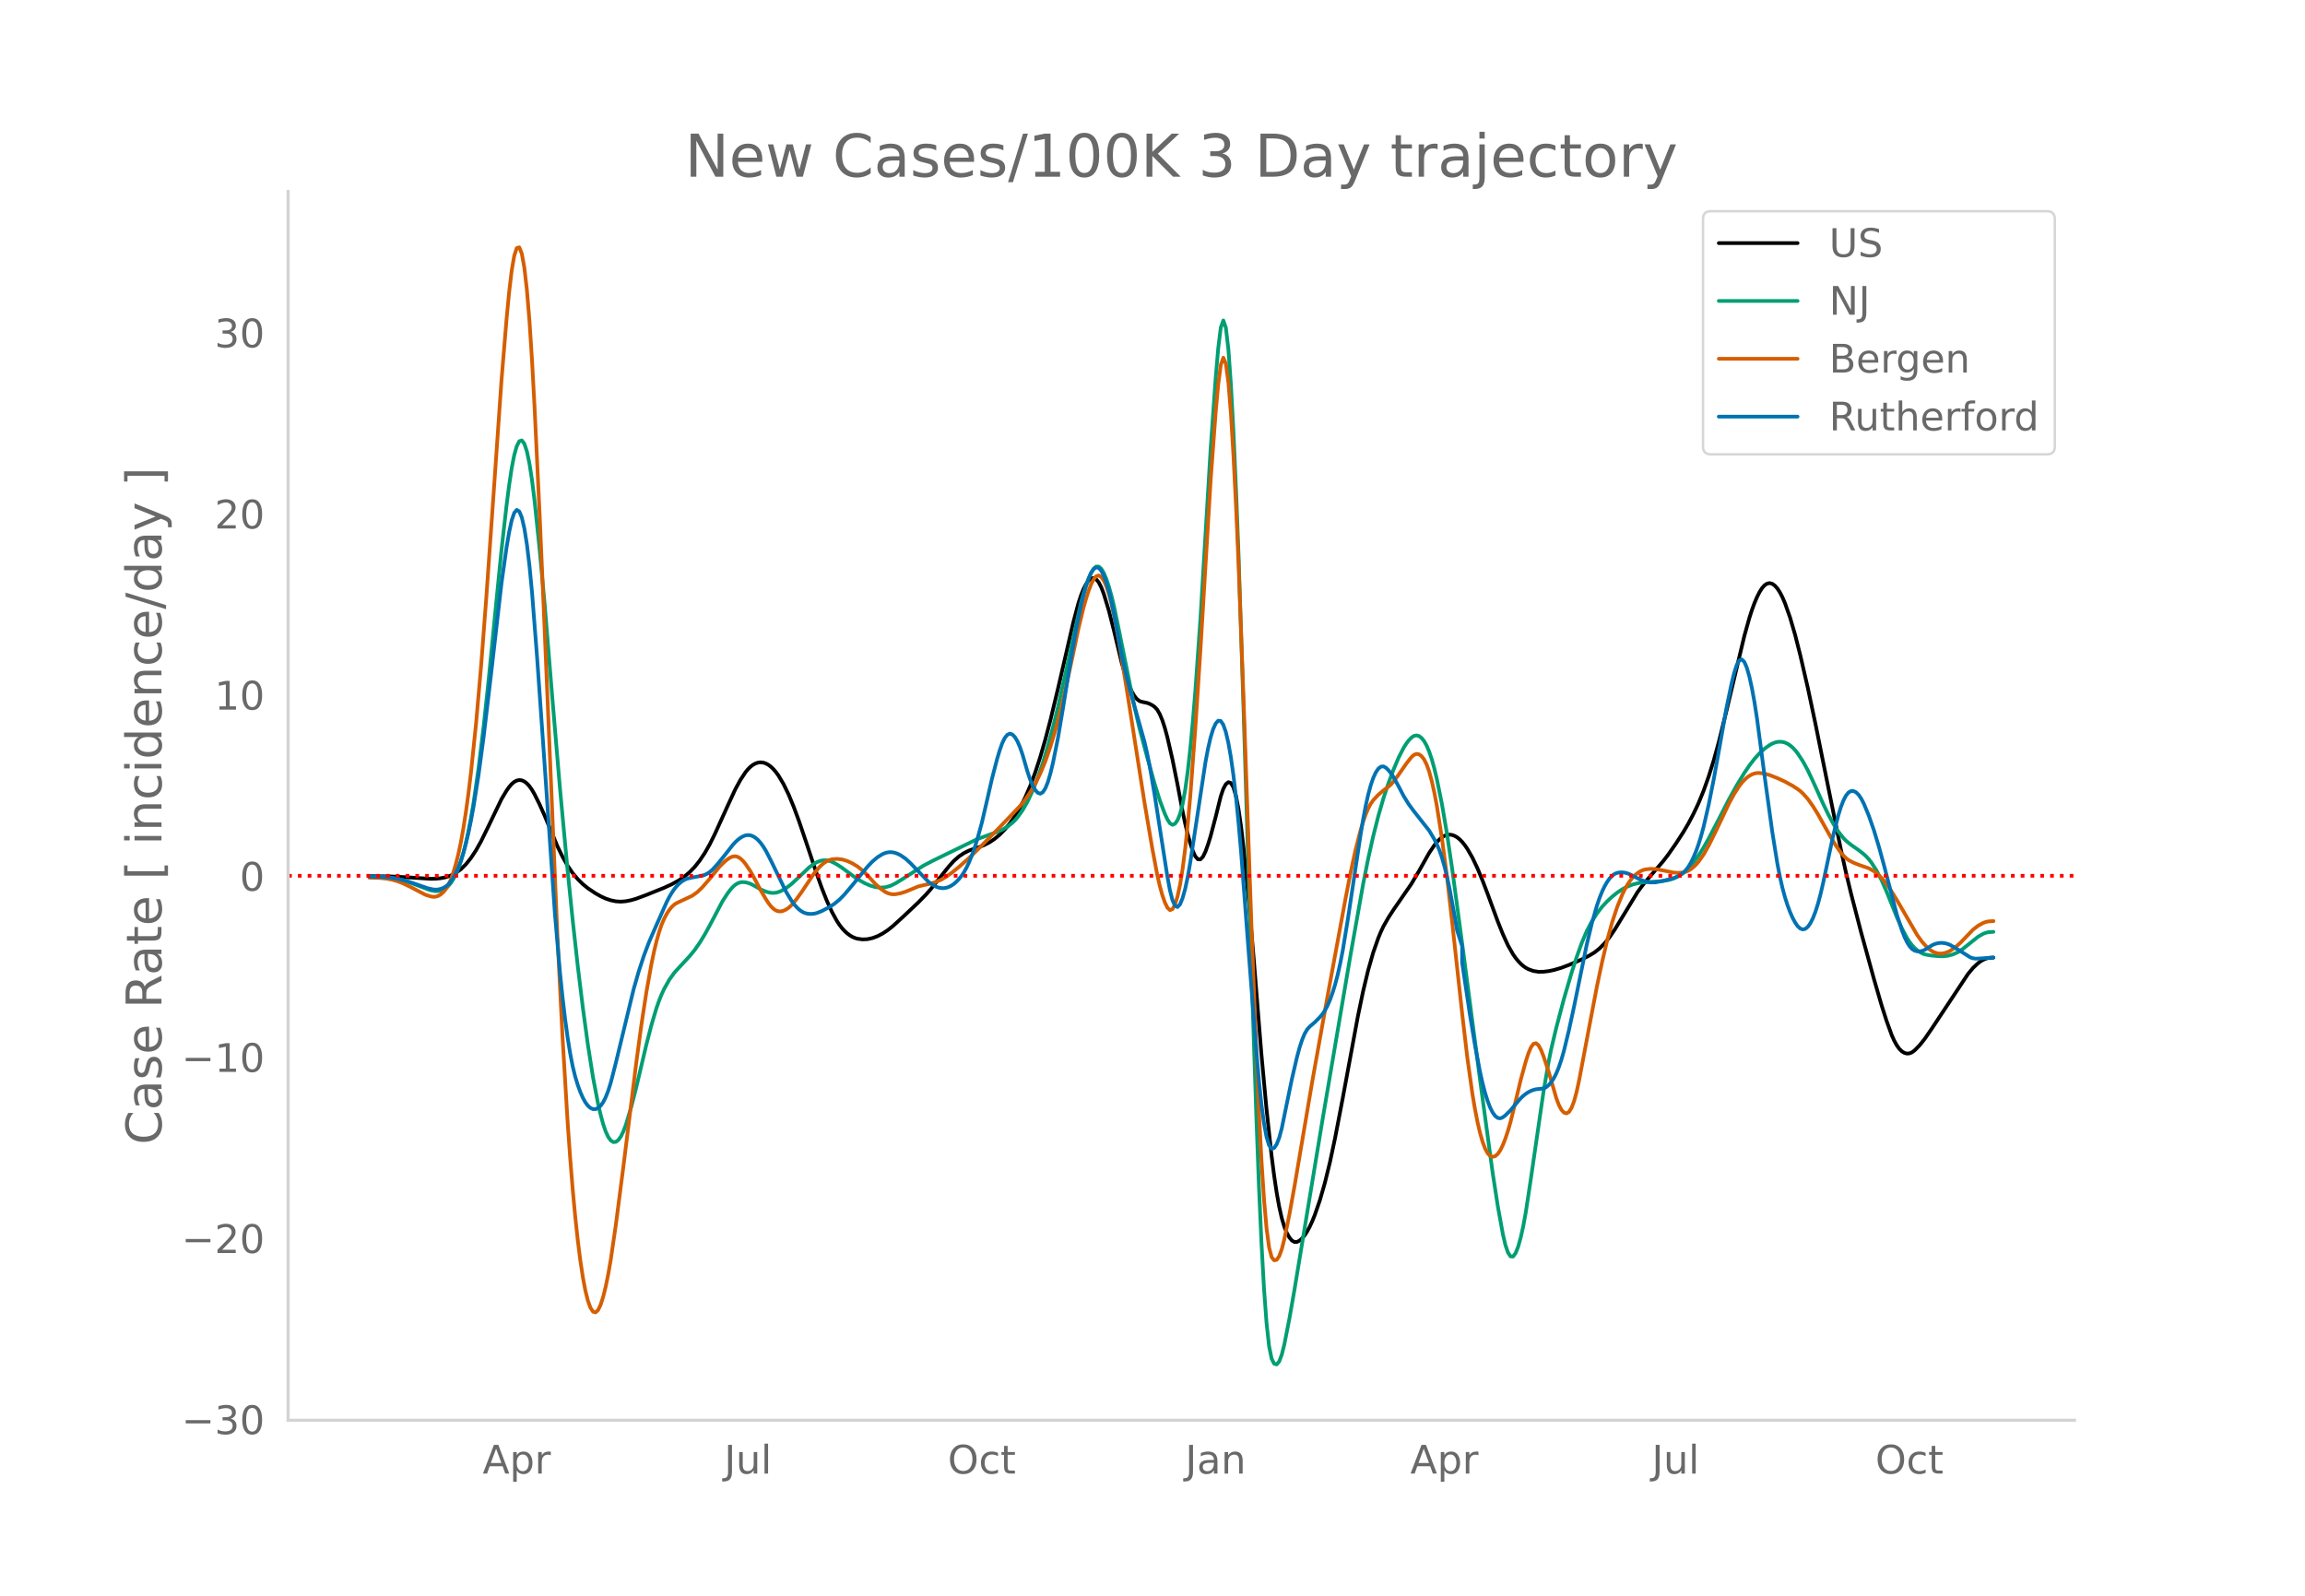 <svg height="864" viewBox="0 0 936 648" width="1248" xmlns="http://www.w3.org/2000/svg" xmlns:xlink="http://www.w3.org/1999/xlink"><defs><style>*{stroke-linecap:butt;stroke-linejoin:round}</style></defs><g id="figure_1"><path d="M0 648h936V0H0z" style="fill:#fff" id="patch_1"/><g id="axes_1"><path d="M117 576.72h725.4V77.76H117z" style="fill:none" id="patch_2"/><path clip-path="url(#p00f3bcc4b1)" d="m149.973 355.77 8.256.099 6.192.312 10.32.67 2.064-.022 2.064-.197 2.064-.397 2.064-.69 2.064-1.07 2.064-1.484 2.064-2.018 2.064-2.58 2.064-3.138 2.064-3.69 3.096-6.322 5.16-10.734 2.064-3.457 1.032-1.457 1.032-1.204 1.032-.882 1.032-.548 1.032-.213 1.032.122 1.032.458 1.032.794 1.032 1.132 1.032 1.468 1.032 1.786 2.064 4.148 2.064 4.611 5.16 12.342 2.065 4.235 2.064 3.659 2.064 3.028 2.064 2.44 2.064 2.038 2.064 1.685 3.096 2.07 2.064 1.166 2.064.952 2.064.696 2.064.429 2.064.129 2.064-.177 2.064-.418 2.064-.594 4.128-1.532 7.224-2.914 3.096-1.42 3.096-1.703 2.064-1.439 2.064-1.739 2.064-2.125 2.064-2.598 2.064-3.087 2.064-3.624 2.064-4.164 5.16-11.363 3.096-6.698 2.064-3.792 2.064-3.138 1.032-1.25 1.032-1.017 1.032-.787 1.032-.556 1.032-.33 1.032-.107 1.032.112 1.032.334 1.032.553 1.032.772 1.032.989 1.032 1.205 1.032 1.42 2.064 3.471 2.064 4.244 2.064 4.992 2.064 5.57 3.096 9.11 4.129 12.361 2.064 5.811 2.064 5.213 2.064 4.53 2.064 3.758 1.032 1.557 1.032 1.34 1.032 1.13 1.032.943 1.032.783 1.032.626 1.032.47 1.032.318 2.064.29 2.064-.09 2.064-.452 2.064-.772 2.064-1.08 2.064-1.368 2.064-1.634 4.128-3.762 6.192-5.84 3.096-3.156 2.064-2.343 3.096-3.91 4.128-5.184 2.064-2.28 2.064-1.814 2.064-1.367 2.064-1.031 2.064-.733 2.064-.672 2.064-.847 2.064-1.059 2.064-1.376 2.064-1.721 2.064-2.091 2.064-2.486 2.064-2.91 2.064-3.448 2.064-4.02 2.064-4.714 2.064-5.535 2.064-6.347 2.064-7.113 2.064-7.862 3.097-12.87 6.192-26.797 2.064-7.75 1.032-3.167 1.032-2.596 1.032-2.025 1.032-1.456 1.032-.871 1.032-.215 1.032.513 1.032 1.256 1.032 1.999 1.032 2.705 2.064 6.81 2.064 8.091 3.096 12.875 1.032 3.605 1.032 3.18 1.032 2.75 1.032 2.287 1.032 1.794 1.032 1.295 1.032.796 1.032.35 2.064.42 1.032.388 1.032.525 1.032.707 1.032 1.12 1.032 1.767 1.032 2.457 1.032 3.149 1.032 3.809 2.064 8.965 2.064 10.248 2.064 10.906 1.032 4.883 1.032 4.307 1.032 3.73 1.032 3.107 1.032 2.257 1.032 1.182 1.032.06 1.032-1.06 1.032-2.121 1.032-2.877 1.032-3.325 2.064-7.815 2.064-8.375 1.032-3.032 1.032-1.932 1.032-.83 1.032.328 1.032 1.775 1.032 3.511 1.032 5.306 1.032 7.098 1.032 8.807 2.064 21.002 2.064 24.108 3.096 38.43 2.064 22.257 2.064 18.98 1.032 8.078 1.032 6.937 1.032 5.767 1.032 4.597 1.032 3.47 1.032 2.564 1.032 1.877 1.032 1.234 1.032.592 1.032-.025 1.032-.52 1.032-.888 1.032-1.234 1.033-1.578 1.032-1.919 1.032-2.24 1.032-2.54 2.064-5.975 2.064-7.178 2.064-8.443 2.064-9.709 3.096-16.135 6.192-33.448 2.064-9.892 2.064-8.61 2.064-7.209 2.064-5.9 1.032-2.494 1.032-2.191 2.064-3.627 2.064-3.179 7.224-10.455 3.096-5.222 4.128-7.353 2.064-3.048 1.032-1.304 1.032-1.108 1.032-.87 1.032-.62 1.032-.37 1.032-.123 1.032.125 1.032.363 1.032.595 1.032.823 1.032 1.052 1.032 1.28 1.032 1.49 2.064 3.575 2.064 4.352 2.064 4.963 2.064 5.41 4.128 11.225 2.064 5.152 2.064 4.525 2.064 3.63 1.032 1.477 1.032 1.276 1.032 1.092 1.032.914 1.032.735 1.032.564 2.064.741 2.064.335 2.064-.028 2.064-.246 2.065-.424 3.096-.908 3.096-1.168 5.16-2.23 3.096-1.576 2.064-1.238 2.064-1.625 2.064-2.07 2.064-2.541 2.064-3.04 9.288-15.251 2.064-2.808 3.096-3.675 5.16-5.973 2.064-2.682 3.096-4.429 3.096-4.78 2.064-3.506 2.064-3.914 2.064-4.38 2.064-5.053 2.064-5.782 2.064-6.594 2.064-7.49 3.096-12.594 7.224-30.27 2.064-7.396 1.032-3.203 1.032-2.822 1.032-2.441 1.032-2.053 1.032-1.624 1.032-1.153 1.032-.674 1.032-.196 1.032.278 1.032.728 1.032 1.152 1.032 1.573 1.032 1.992 1.032 2.403 2.064 5.837 2.064 7.048 2.064 8.143 3.097 13.412 3.096 14.595 5.16 25.556 5.16 25.406 2.064 9.352 2.064 8.584 4.128 15.89 5.16 18.755 3.096 10.663 2.064 6.451 2.064 5.693 1.032 2.299 1.032 1.87 1.032 1.44 1.032 1.02 1.032.628 1.032.272 1.032-.08 1.032-.43 1.032-.761 2.064-2.116 2.064-2.58 3.096-4.505 14.448-21.812 2.064-2.489 2.064-1.944 1.032-.757 1.032-.603 1.032-.447 1.032-.29 2.064-.162h0" style="fill:none;stroke:#000;stroke-linecap:round;stroke-width:1.5" id="line2d_1"/><path clip-path="url(#p00f3bcc4b1)" d="m149.973 355.953 5.16.113 3.096.277 3.096.526 3.096.817 3.096 1.088 7.224 2.71 2.064.388 1.032-.022 1.032-.197 1.032-.37 1.032-.563 1.032-.842 1.032-1.21 1.032-1.596 1.032-1.982 1.032-2.388 1.032-2.894 1.032-3.5 1.032-4.125 1.032-4.75 1.032-5.385 1.032-6.056 2.064-14.244 2.064-17.08 2.064-19.216 3.096-31.429 2.064-20.693 2.064-18.198 1.032-8.048 1.032-6.898 1.032-5.326 1.032-3.669 1.032-2.013 1.032-.347 1.032 1.369 1.032 3.133 1.032 4.908 1.032 6.682 1.032 8.362 2.064 19.859 2.064 22.484 3.096 37.803 3.096 36.648 3.097 33.273 2.064 20.235 2.064 18.641 2.064 16.929 2.064 15.174 2.064 13.118 2.064 10.761 1.032 4.475 1.032 3.783 1.032 3.01 1.032 2.217 1.032 1.426 1.032.645 1.032-.09 1.032-.777 1.032-1.456 1.032-2.133 1.032-2.779 2.064-6.847 2.064-8.039 4.128-17.488 2.064-7.958 2.064-6.929 1.032-2.93 1.032-2.569 1.032-2.22 2.064-3.679 2.064-2.89 2.064-2.254 4.128-4.44 2.064-2.518 2.064-2.963 2.064-3.394 2.064-3.743 5.16-9.79 2.064-3.167 1.032-1.372 1.032-1.168 1.032-.905 1.032-.63 1.032-.356 1.032-.094 1.032.105 1.032.241 1.032.365 2.064 1.083 2.064 1.174 2.064.878 1.032.315 1.032.198 1.032.048 1.032-.109 1.032-.266 1.032-.417 2.064-1.183 2.064-1.56 3.096-2.861 4.128-3.944 2.065-1.526 1.032-.57 1.032-.44 1.032-.29 1.032-.122 1.032.048 1.032.219 1.032.38 2.064 1.079 2.064 1.36 5.16 3.813 2.064 1.339 2.064 1.133 2.064.905 2.064.608 2.064.24 2.064-.142 2.064-.568 2.064-.997 3.096-1.913 8.256-5.296 4.128-2.15 17.544-8.545 4.128-1.523 4.128-1.469 2.064-.873 2.064-1.217 2.064-1.627 1.032-1.005 1.032-1.175 2.064-2.877 2.064-3.602 2.064-4.405 2.064-5.23 2.064-6.045 2.064-6.852 2.064-7.645 2.065-8.387 3.096-13.852 6.192-28.274 1.032-3.763 1.032-3.296 1.032-2.828 1.032-2.327 1.032-1.661 1.032-.833 1.032.03 1.032.891 1.032 1.732 1.032 2.463 1.032 3.087 1.032 3.687 1.032 4.288 2.064 9.983 6.192 30.65 2.064 8.795 3.096 11.64 3.096 11.034 2.064 6.63 2.064 5.503 1.032 2.258 1.032 1.593 1.032.613 1.032-.43 1.032-1.474 1.032-2.578 1.032-3.989 1.032-5.707 1.032-7.487 1.032-9.266 1.032-11.01 1.032-12.573 2.064-29.265 2.064-34.43 2.064-34.33 2.064-28.966 1.032-12.015 1.032-8.388 1.032-2.905 1.032 2.95 1.032 8.806 1.032 14.479 1.032 19.239 1.032 23.087 1.032 26.753 2.064 64.101 3.096 102.104 2.064 62.222 1.032 27.507 1.032 23.2 1.032 18.61 1.032 14.02 1.032 9.428 1.032 5.094 1.032 2.043 1.032.279 1.032-1.23 1.032-2.739 1.032-4.146 2.064-10.493 2.064-11.778 11.353-68.813 11.352-66.788 5.16-29.028 2.064-10.384 2.064-9.213 2.064-8.133 2.064-7.144 2.064-6.214 2.064-5.512 2.064-4.857 2.064-4.01 1.032-1.615 1.032-1.352 1.032-1.072 1.032-.692 1.032-.217 1.032.277 1.032.772 1.032 1.277 1.032 1.835 1.032 2.446 1.032 3.067 1.032 3.688 1.032 4.298 2.064 10.183 2.064 12.107 2.064 13.987 4.128 30.817 7.224 55.073 5.16 38.015 2.064 13.37 2.064 11.364 1.032 4.419 1.032 3.023 1.032 1.543 1.032.063 1.032-1.376 1.032-2.615 1.032-3.651 1.032-4.649 1.032-5.645 2.064-13.627 5.16-35.543 2.064-12.008 1.032-5.097 2.065-8.704 3.096-11.68 3.096-10.57 2.064-6.377 2.064-5.764 2.064-4.876 2.064-3.926 2.064-3.196 2.064-2.687 2.064-2.227 2.064-1.92 2.064-1.651 2.064-1.372 2.064-1.082 2.064-.792 2.064-.543 2.064-.335 4.128-.276 4.128-.296 2.064-.365 2.064-.584 2.064-.963 2.064-1.385 2.064-1.851 2.064-2.366 2.064-2.86 2.064-3.271 2.064-3.656 4.128-7.92 4.128-8.024 3.096-5.592 3.096-5.065 2.064-3.037 2.064-2.672 2.064-2.284 2.064-1.879 2.064-1.458 1.032-.565 1.032-.425 1.032-.258 1.032-.085 1.032.09 1.032.264 1.032.458 1.032.668 1.032.88 1.032 1.092 1.032 1.3 2.065 3.134 2.064 3.77 2.064 4.387 4.128 9.147 2.064 4.303 2.064 3.802 2.064 3.227 2.064 2.618 1.032 1.067 2.064 1.665 3.096 2.164 2.064 1.623 1.032.95 1.032 1.128 1.032 1.32 2.064 3.214 2.064 3.965 2.064 4.702 4.128 10.268 2.064 4.592 2.064 3.898 1.032 1.59 1.032 1.348 1.032 1.112 1.032.906 1.032.734 1.032.566 1.032.398 2.064.396 3.096.305 2.064.071 2.064-.204 2.064-.523 2.064-.913 2.064-1.374 6.192-4.947 2.064-1.18 1.032-.389 1.032-.254 2.064-.144h0" style="fill:none;stroke:#009e73;stroke-linecap:round;stroke-width:1.5" id="line2d_2"/><path clip-path="url(#p00f3bcc4b1)" d="m149.973 356.384 4.128.108 3.096.324 2.064.414 2.064.584 2.064.767 3.096 1.478 6.192 3.258 2.064.659 1.032.18 1.032-.013 1.032-.29 1.032-.586 1.032-.881 1.032-1.203 1.032-1.652 1.032-2.233 1.032-2.838 1.032-3.443 1.032-4.076 1.032-4.841 1.032-5.74 1.032-6.665 1.032-7.59 1.032-8.519 2.064-19.859 2.064-23.657 2.064-27.084 3.096-44.112 3.096-44.464 2.064-24.954 1.032-10.727 1.032-8.76 1.032-6.043 1.032-3.176 1.032-.31 1.032 2.6 1.032 5.733 1.032 9.083 1.032 12.48 1.032 15.876 1.032 19.067 2.064 43.597 2.064 47.529 5.16 123.674 2.065 40.925 2.064 34.396 1.032 14.594 1.032 12.851 1.032 11.141 1.032 9.591 1.032 8.2 1.032 6.84 1.032 5.483 1.032 4.132 1.032 2.826 1.032 1.564 1.032.31 1.032-.942 1.032-2.165 1.032-3.24 1.032-4.164 1.032-5.06 1.032-5.953 2.064-14.176 3.096-23.927 5.16-41.627 2.064-15.296 2.064-13.51 2.064-11.498 1.032-4.925 1.032-4.302 1.032-3.666 1.032-3.03 1.032-2.42 1.032-1.94 1.032-1.588 1.032-1.262 1.032-.937 1.032-.637 6.192-2.901 2.064-1.468 2.064-1.973 3.096-3.567 4.128-5.073 2.064-1.984 1.032-.808 1.032-.666 1.032-.425 1.032-.086 1.032.27 1.032.63 1.032.973 1.032 1.243 2.064 3.064 2.064 3.773 2.064 3.923 2.064 3.514 1.032 1.575 1.032 1.35 1.032 1.025 1.032.683 1.032.34 1.032.007 1.032-.274 1.032-.502 1.032-.72 1.032-.936 2.064-2.439 2.064-2.867 5.16-7.713 2.065-2.442 1.032-1.01 1.032-.833 1.032-.648 1.032-.465 1.032-.287 2.064-.18 2.064.233 2.064.623 2.064.945 2.064 1.253 2.064 1.613 2.064 2.029 3.096 3.397 2.064 1.888 2.064 1.459 1.032.492 1.032.315 1.032.138 1.032-.03 2.064-.377 2.064-.651 5.16-2.141 2.064-.487 3.096-.693 2.064-.663 2.064-.898 2.064-1.204 2.064-1.481 3.096-2.487 4.128-3.686 4.128-4.011 8.256-8.416 8.256-8.61 2.064-2.58 2.064-2.982 2.064-3.529 2.064-4.145 2.064-5.019 2.064-5.96 2.064-6.924 2.065-7.912 2.064-8.824 3.096-14.353 2.064-9.86 2.064-8.515 1.032-3.61 1.032-3.182 1.032-2.71 1.032-2.046 1.032-1.186 1.032-.285 1.032.615 1.032 1.503 1.032 2.339 1.032 3.118 1.032 3.888 1.032 4.657 2.064 11.236 3.096 18.867 7.224 46.11 3.096 18.247 2.064 10.966 1.032 4.52 1.032 3.74 1.032 2.96 1.032 2.122 1.032.998 1.032-.413 1.032-1.88 1.032-3.35 1.032-4.837 1.032-6.429 1.032-8.122 1.032-9.837 1.032-11.55 2.064-27.68 2.064-31.719 4.128-68.677 2.064-27.784 1.032-11.29 1.032-7.873 1.032-2.878 1.032 2.431 1.032 7.742 1.032 12.87 1.032 17.09 1.032 20.404 1.032 23.537 2.064 56.117 3.096 88.768 2.064 53.638 1.032 23.58 1.032 19.805 1.032 15.785 1.032 11.766 1.032 7.747 1.032 3.954 1.032 1.296 1.032-.228 1.032-1.525 1.032-2.821 1.032-4.037 2.064-10.08 2.064-11.422 7.225-42.637 6.192-34.545 7.224-39.212 2.064-10.625 2.064-9.455 2.064-8.075 1.032-3.437 1.032-2.945 1.032-2.441 1.032-1.936 1.032-1.464 2.064-2.188 2.064-1.75 2.064-1.538 1.032-.95 1.032-1.136 2.064-2.805 3.096-4.466 2.064-2.608 1.032-.928 1.032-.395 1.032.179 1.032.752 1.032 1.352 1.032 2.07 1.032 2.91 1.032 3.773 1.032 4.637 1.032 5.482 2.064 13.118 2.064 15.68 2.064 18.155 4.128 37.742 2.064 17.566 2.064 14.705 1.032 6.107 1.032 5.278 1.032 4.44 1.032 3.594 1.032 2.75 1.032 1.904 1.032 1.077 1.032.346 1.032-.291 1.032-.909 1.032-1.527 1.032-2.13 1.032-2.661 1.032-3.12 1.032-3.567 2.064-8.403 2.064-8.668 2.064-7.483 1.032-3.205 1.032-2.481 1.032-1.415 1.032-.279 1.032.857 1.032 1.92 1.032 2.627 2.064 6.228 3.097 10.706 1.032 2.748 1.032 1.948 1.032 1.148 1.032.326 1.032-.61 1.032-1.662 1.032-2.735 1.032-3.808 1.032-4.796 4.128-21.859 3.096-16.23 2.064-9.761 2.064-8.76 2.064-7.518 2.064-6.225 2.064-5.024 1.032-2.097 1.032-1.82 1.032-1.546 1.032-1.278 1.032-1.045 1.032-.851 1.032-.663 1.032-.475 1.032-.297 2.064-.24 2.064.084 3.096.559 4.128.847 2.064.143 2.064-.189 1.032-.274 1.032-.455 1.032-.643 1.032-.832 1.032-1.02 1.032-1.202 2.064-2.94 2.064-3.638 3.096-6.263 5.16-10.89 2.064-3.772 2.064-3.19 1.032-1.316 1.032-1.127 1.032-.939 1.032-.75 1.032-.562 1.032-.373 1.032-.185 1.032-.006 2.064.31 2.064.568 3.096 1.226 3.096 1.427 3.096 1.699 2.064 1.347 1.032.794 1.033.935 2.064 2.32 2.064 2.914 2.064 3.349 3.096 5.528 2.064 3.703 2.064 3.355 2.064 2.92 1.032 1.195 1.032.995 1.032.795 2.064 1.093 2.064.814 4.128 1.436 2.064 1.202 2.064 1.662 2.064 2.23 2.064 2.818 3.096 4.958 8.256 14.233 2.064 2.845 2.064 2.24 1.032.87 1.032.679 1.032.485 1.032.292 1.032.102 1.032-.068 1.032-.217 1.032-.362 1.032-.507 2.064-1.418 2.064-1.838 5.16-5.356 2.064-1.589 2.064-1.12 1.032-.366 1.032-.234 2.064-.123h0" style="fill:none;stroke:#d55e00;stroke-linecap:round;stroke-width:1.5" id="line2d_3"/><path clip-path="url(#p00f3bcc4b1)" d="m149.973 355.961 5.16.106 3.096.257 3.096.486 3.096.75 3.096.99 6.192 2.142 2.064.457 1.032.1 1.032-.055 1.032-.22 1.032-.383 1.032-.563 1.032-.825 1.032-1.166 1.032-1.524 1.032-1.88 1.032-2.257 1.032-2.72 1.032-3.274 1.032-3.844 1.032-4.414 1.032-4.99 1.032-5.586 2.064-13.038 2.064-15.504 3.096-26.166 4.128-36.009 2.064-14.602 1.032-6.096 1.032-4.806 1.032-3.057 1.032-1.218 1.032.622 1.032 2.483 1.032 4.45 1.032 6.52 1.032 8.614 1.032 10.707 2.064 26.521 3.096 44.06 4.128 59.898 2.064 23.898 1.033 10.005 1.032 8.776 1.032 7.611 1.032 6.46 1.032 5.306 1.032 4.21 1.032 3.389 1.032 2.843 1.032 2.353 1.032 1.863 1.032 1.376 1.032.906 1.032.452 1.032.002 1.032-.447 1.032-.912 1.032-1.446 1.032-2.05 1.032-2.671 1.032-3.29 2.064-8.06 7.224-29.911 2.064-7.17 2.064-6.304 2.064-5.47 3.096-7.122 4.128-9.274 1.032-1.998 1.032-1.749 1.032-1.498 1.032-1.254 1.032-1.032 1.032-.834 1.032-.642 1.032-.448 2.064-.453 4.128-.777 1.032-.325 1.032-.506 1.032-.703 1.032-.899 2.064-2.277 3.096-3.816 3.096-3.963 1.032-1.125 1.032-.954 1.032-.782 1.032-.604 1.032-.387 1.032-.133 1.032.13 1.032.39 1.032.654 1.032.913 1.032 1.173 1.032 1.432 1.032 1.69 2.064 4.006 6.192 12.748 2.064 3.393 1.032 1.426 1.032 1.225 1.032 1.004 1.032.778 1.032.554 1.032.336 1.032.158 1.033.02 1.032-.113 1.032-.242 2.064-.819 3.096-1.62L338.83 367l2.064-1.703 2.064-2.119 3.096-3.651 6.192-7.577 2.064-2.16 2.064-1.735 2.064-1.255 1.032-.423 1.032-.258 1.032-.09 1.032.08 1.032.244 1.032.39 1.032.52 2.064 1.412 2.064 1.902 7.224 7.483 2.064 1.463 1.032.528 1.032.374 1.032.2 1.032.021 1.032-.156 1.032-.334 1.032-.518 1.032-.705 1.032-.894 1.032-1.083 1.032-1.282 1.032-1.54 1.032-1.854 1.032-2.18 1.032-2.508 1.032-2.836 1.032-3.183 2.064-7.465 2.064-8.883 2.064-9.038 2.064-7.93 1.032-3.483 1.032-2.924 1.032-2.142 1.032-1.315 1.032-.488 1.032.324 1.032 1.06 1.032 1.718 1.032 2.362 1.032 3.007 2.064 7.104 1.032 3.046 1.032 2.428 1.032 1.811 1.032 1.163 1.032.358 1.032-.6 1.032-1.59 1.032-2.58 1.032-3.533 1.032-4.293 2.065-10.257 2.064-12.324 3.096-19.23 2.064-11.844 2.064-10.226 1.032-4.211L441 238l1.032-2.985 1.032-2.347 1.032-1.584 1.032-.695 1.032.22 1.032 1.132 1.032 2.03 1.032 2.833 1.032 3.55 1.032 4.246 1.032 4.942 3.096 16.513 2.064 9.245 2.064 7.705 5.16 18.395 1.032 4.477 1.032 5.102 2.064 12.027 5.16 33.03 1.032 5.616 1.032 4.026 1.032 2.293 1.032.56 1.032-1.12 1.032-2.538 1.032-3.689 1.032-4.789 1.032-5.888 6.192-40.83 1.032-5.503 1.032-4.478 1.032-3.385 1.032-2.29 1.032-1.169 1.032.104 1.032 1.523 1.032 2.973 1.032 4.423 1.032 5.876 1.032 7.351 1.032 8.849 1.032 10.35 1.032 11.85 3.096 40.85 3.096 39.921 1.032 11.815 1.032 9.837 1.032 7.701 1.032 5.565 1.032 3.427 1.032 1.373 1.032-.27 1.032-1.503 1.032-2.652 1.032-3.802 2.064-10.11 2.064-9.985 2.064-8.882 1.032-3.812 1.032-3.158 1.032-2.469 1.033-1.78 1.032-1.155 2.064-1.754 2.064-2.081 1.032-1.219 1.032-1.5 1.032-1.932 1.032-2.397 1.032-2.86 1.032-3.344 1.032-3.924 1.032-4.602 1.032-5.3 2.064-12.63 5.16-34.27 1.032-6.237 1.032-5.472 1.032-4.645 1.032-3.817 1.032-3 1.032-2.233 1.032-1.518 1.032-.813 1.032-.108 1.032.557 1.032 1.027 1.032 1.3 1.032 1.535 2.064 3.741L570 323.27l2.064 3.325 2.064 2.795 6.192 7.868 2.064 3.446 1.032 2.015 1.032 2.399 1.032 2.96 1.032 3.558 1.032 4.156 1.032 4.752 2.064 11.107 1.032 6.117 2.064 6.43v6.74l3.096 20.717 2.064 12.466 2.064 10.953 1.032 4.617 1.032 3.974 1.032 3.332 1.032 2.689 1.032 2.053 1.032 1.424 1.032.796 1.032.167 1.032-.419 1.032-.792 2.064-2.025 2.064-2.476 2.064-2.405 1.032-.981 1.032-.828 1.032-.674 1.032-.533 1.032-.4 1.032-.269 3.096-.347 1.032-.472 1.032-.825 1.032-1.178 1.033-1.545 1.032-1.987 1.032-2.502 1.032-3.032 1.032-3.561 2.064-8.496 2.064-9.527 5.16-25.192 2.064-8.616 2.064-7.258 1.032-3.013 1.032-2.598 1.032-2.189 1.032-1.807 1.032-1.454 1.032-1.105 1.032-.756 1.032-.425 1.032-.179 1.032-.02 1.032.124 1.032.266 1.032.408 4.128 2.114 2.064.76 2.064.419 2.064-.02 2.064-.387 5.16-1.231 2.064-.924 1.032-.636 1.032-.772 1.032-1.013 1.032-1.359 1.032-1.726 1.032-2.093 1.032-2.467 1.032-2.882 1.032-3.336 1.032-3.798 2.064-8.966 2.064-10.392 2.064-11.414 3.096-17.528 2.064-9.839 1.032-4.19 1.032-3.253 1.032-1.894 1.032-.451 1.032.992 1.032 2.4 1.032 3.623 1.032 4.665 1.032 5.67 1.032 6.677 3.096 23.468 3.096 22.5 2.064 12.885 1.032 5.321 1.032 4.558 1.032 3.823 1.032 3.227 1.032 2.773 1.032 2.347 1.032 1.921 1.032 1.48 1.032.963 1.033.372 1.032-.235 1.032-.842 1.032-1.448 1.032-2.055 1.032-2.658 1.032-3.26 1.032-3.858 1.032-4.459 4.128-19.504 2.064-8.06 1.032-3.337 1.032-2.668 1.032-1.968 1.032-1.27 1.032-.585 1.032.012 1.032.527 1.032 1.024 1.032 1.522 1.032 1.997 2.064 4.976 2.064 5.925 2.064 6.812 2.064 7.545 5.16 19.813 2.064 6.381 1.032 2.653 1.032 2.163 1.032 1.654 1.032 1.144 1.032.658 1.032.285 1.032.027 1.032-.209 1.032-.444 3.096-1.92 1.032-.433 1.032-.289 1.032-.143 1.032-.002 1.032.139 1.032.278 1.032.418 2.064 1.177 6.192 3.907 1.032.32 1.032.15 2.064-.087 4.128-.306 1.032-.029h0" style="fill:none;stroke:#0072b2;stroke-linecap:round;stroke-width:1.5" id="line2d_4"/><path clip-path="url(#p00f3bcc4b1)" d="M117 355.625h725.4" style="fill:none;stroke:red;stroke-dasharray:1.5,2.475;stroke-dashoffset:0;stroke-width:1.5" id="line2d_5"/><path d="M117 576.72V77.76" style="fill:none;stroke:#d3d3d3;stroke-linecap:square;stroke-linejoin:miter;stroke-width:1.25" id="patch_3"/><path d="M117 576.72h725.4" style="fill:none;stroke:#d3d3d3;stroke-linecap:square;stroke-linejoin:miter;stroke-width:1.25" id="patch_4"/><g id="matplotlib.axis_1"><g id="xtick_1"><g style="fill:#696969" transform="matrix(.16 0 0 -.16 195.99 598.378)" id="text_1"><defs><path d="M34.188 63.188 20.797 26.906h26.812zm-5.579 9.718h11.188L67.578 0h-10.25l-6.64 18.703h-32.86L11.188 0H.78z" id="DejaVuSans-65"/><path d="M18.11 8.203v-29H9.077v75.484h9.031v-8.296q2.844 4.875 7.157 7.234Q29.594 56 35.594 56q9.968 0 16.187-7.906 6.235-7.907 6.235-20.797T51.78 6.484q-6.218-7.906-16.187-7.906-6 0-10.328 2.375-4.313 2.375-7.157 7.25zm30.578 19.094q0 9.906-4.079 15.547-4.078 5.64-11.203 5.64-7.14 0-11.218-5.64-4.079-5.64-4.079-15.547 0-9.906 4.078-15.547 4.079-5.64 11.22-5.64 7.124 0 11.202 5.64t4.078 15.547z" id="DejaVuSans-112"/><path d="M41.11 46.297q-1.516.875-3.297 1.281Q36.03 48 33.89 48q-7.625 0-11.703-4.953-4.079-4.953-4.079-14.234V0H9.08v54.688h9.03v-8.5q2.844 4.984 7.375 7.39Q30.031 56 36.531 56q.922 0 2.047-.125 1.125-.11 2.484-.36z" id="DejaVuSans-114"/></defs><use xlink:href="#DejaVuSans-65"/><use x="68.408" xlink:href="#DejaVuSans-112"/><use x="131.885" xlink:href="#DejaVuSans-114"/></g></g><g id="xtick_2"><g style="fill:#696969" transform="matrix(.16 0 0 -.16 294.09 598.378)" id="text_2"><defs><path d="M9.813 72.906h9.859V5.078q0-13.187-5-19.14-5-5.954-16.094-5.954h-3.75v8.297h3.078q6.531 0 9.219 3.672Q9.813-4.39 9.813 5.078z" id="DejaVuSans-74"/><path d="M8.5 21.578v33.11h8.984V21.922q0-7.766 3.016-11.656 3.031-3.875 9.094-3.875 7.265 0 11.484 4.64 4.234 4.64 4.234 12.656v31h8.985V0h-8.984v8.406Q42.047 3.422 37.718 1q-4.313-2.422-10.032-2.422-9.421 0-14.312 5.86Q8.5 10.296 8.5 21.578zM31.11 56z" id="DejaVuSans-117"/><path d="M9.422 75.984h8.984V0H9.422z" id="DejaVuSans-108"/></defs><use xlink:href="#DejaVuSans-74"/><use x="29.492" xlink:href="#DejaVuSans-117"/><use x="92.871" xlink:href="#DejaVuSans-108"/></g></g><g id="xtick_3"><g style="fill:#696969" transform="matrix(.16 0 0 -.16 384.855 598.378)" id="text_3"><defs><path d="M39.406 66.219q-10.75 0-17.078-8.016-6.312-8-6.312-21.828 0-13.766 6.312-21.781 6.328-8 17.078-8 10.735 0 17.016 8 6.281 8.015 6.281 21.781 0 13.828-6.281 21.828-6.281 8.016-17.016 8.016zm0 8q15.328 0 24.5-10.281 9.188-10.282 9.188-27.563 0-17.234-9.188-27.516-9.172-10.28-24.5-10.28-15.375 0-24.593 10.25-9.204 10.265-9.204 27.546t9.204 27.563q9.218 10.28 24.593 10.28z" id="DejaVuSans-79"/><path d="M48.781 52.594v-8.407q-3.812 2.11-7.64 3.157-3.828 1.047-7.735 1.047-8.75 0-13.593-5.547-4.829-5.532-4.829-15.547 0-10.016 4.829-15.563 4.843-5.53 13.593-5.53 3.907 0 7.735 1.046 3.828 1.047 7.64 3.156V2.094Q45.016.344 40.984-.531q-4.015-.89-8.562-.89-12.36 0-19.64 7.765-7.266 7.765-7.266 20.953 0 13.375 7.343 21.031Q20.22 56 33.016 56q4.14 0 8.093-.86 3.953-.843 7.672-2.546z" id="DejaVuSans-99"/><path d="M18.313 70.219V54.688h18.5v-6.985h-18.5V18.016q0-6.688 1.828-8.594 1.828-1.906 7.453-1.906h9.218V0h-9.218q-10.407 0-14.36 3.875-3.953 3.89-3.953 14.14v29.688H2.687v6.984h6.594V70.22z" id="DejaVuSans-116"/></defs><use xlink:href="#DejaVuSans-79"/><use x="78.711" xlink:href="#DejaVuSans-99"/><use x="133.691" xlink:href="#DejaVuSans-116"/></g></g><g id="xtick_4"><g style="fill:#696969" transform="matrix(.16 0 0 -.16 481.3 598.378)" id="text_4"><defs><path d="M34.281 27.484q-10.89 0-15.093-2.484-4.204-2.484-4.204-8.5 0-4.781 3.157-7.594 3.156-2.797 8.562-2.797 7.485 0 12 5.297 4.516 5.297 4.516 14.078v2zm17.922 3.72V0H43.22v8.297Q40.14 3.328 35.547.953q-4.594-2.375-11.234-2.375-8.391 0-13.36 4.719Q6 8.016 6 15.922q0 9.219 6.172 13.906 6.187 4.688 18.437 4.688h12.61v.89q0 6.203-4.078 9.594-4.078 3.39-11.453 3.39-4.688 0-9.141-1.124-4.438-1.125-8.531-3.375v8.312q4.921 1.906 9.562 2.844 4.64.953 9.031.953 11.875 0 17.735-6.156 5.86-6.14 5.86-18.64z" id="DejaVuSans-97"/><path d="M54.89 33.016V0h-8.984v32.719q0 7.765-3.031 11.61-3.031 3.858-9.078 3.858-7.281 0-11.484-4.64-4.204-4.625-4.204-12.64V0H9.08v54.688h9.03v-8.5q3.235 4.937 7.594 7.374Q30.078 56 35.797 56q9.422 0 14.25-5.828 4.844-5.828 4.844-17.156z" id="DejaVuSans-110"/></defs><use xlink:href="#DejaVuSans-74"/><use x="29.492" xlink:href="#DejaVuSans-97"/><use x="90.771" xlink:href="#DejaVuSans-110"/></g></g><g id="xtick_5"><g style="fill:#696969" transform="matrix(.16 0 0 -.16 572.673 598.378)" id="text_5"><use xlink:href="#DejaVuSans-65"/><use x="68.408" xlink:href="#DejaVuSans-112"/><use x="131.885" xlink:href="#DejaVuSans-114"/></g></g><g id="xtick_6"><g style="fill:#696969" transform="matrix(.16 0 0 -.16 670.773 598.378)" id="text_6"><use xlink:href="#DejaVuSans-74"/><use x="29.492" xlink:href="#DejaVuSans-117"/><use x="92.871" xlink:href="#DejaVuSans-108"/></g></g><g id="xtick_7"><g style="fill:#696969" transform="matrix(.16 0 0 -.16 761.538 598.378)" id="text_7"><use xlink:href="#DejaVuSans-79"/><use x="78.711" xlink:href="#DejaVuSans-99"/><use x="133.691" xlink:href="#DejaVuSans-116"/></g></g></g><g id="matplotlib.axis_2"><g id="ytick_1"><g style="fill:#696969" transform="matrix(.16 0 0 -.16 73.733 582.353)" id="text_8"><defs><path d="M10.594 35.5h62.593v-8.297H10.594z" id="DejaVuSans-8722"/><path d="M40.578 39.313Q47.656 37.797 51.625 33q3.984-4.781 3.984-11.813 0-10.78-7.422-16.703-7.421-5.906-21.093-5.906-4.578 0-9.438.906-4.86.907-10.031 2.72v9.515q4.094-2.39 8.969-3.61 4.89-1.218 10.218-1.218 9.266 0 14.125 3.656 4.86 3.656 4.86 10.64 0 6.454-4.516 10.079-4.515 3.64-12.562 3.64h-8.5v8.11h8.89q7.266 0 11.125 2.906 3.86 2.906 3.86 8.375 0 5.61-3.985 8.61-3.968 3.015-11.39 3.015-4.063 0-8.703-.89-4.641-.876-10.203-2.72v8.782q5.624 1.562 10.53 2.344 4.907.78 9.25.78 11.235 0 17.766-5.109 6.547-5.093 6.547-13.78 0-6.063-3.468-10.235-3.47-4.172-9.86-5.782z" id="DejaVuSans-51"/><path d="M31.781 66.406q-7.61 0-11.453-7.5Q16.5 51.422 16.5 36.375q0-14.984 3.828-22.484 3.844-7.5 11.453-7.5 7.672 0 11.5 7.5 3.844 7.5 3.844 22.484 0 15.047-3.844 22.531-3.828 7.5-11.5 7.5zm0 7.813q12.266 0 18.735-9.703 6.468-9.688 6.468-28.141 0-18.406-6.468-28.11-6.47-9.687-18.735-9.687-12.25 0-18.718 9.688-6.47 9.703-6.47 28.109 0 18.453 6.47 28.14Q19.53 74.22 31.78 74.22z" id="DejaVuSans-48"/></defs><use xlink:href="#DejaVuSans-8722"/><use x="83.789" xlink:href="#DejaVuSans-51"/><use x="147.412" xlink:href="#DejaVuSans-48"/></g></g><g id="ytick_2"><g style="fill:#696969" transform="matrix(.16 0 0 -.16 73.733 508.803)" id="text_9"><defs><path d="M19.188 8.297h34.421V0H7.33v8.297q5.609 5.812 15.296 15.594 9.703 9.797 12.188 12.64 4.734 5.313 6.609 9 1.89 3.688 1.89 7.25 0 5.813-4.078 9.469-4.078 3.672-10.625 3.672-4.64 0-9.797-1.61-5.14-1.609-11-4.89v9.969Q13.767 71.78 18.938 73q5.188 1.219 9.485 1.219 11.328 0 18.062-5.672 6.735-5.656 6.735-15.125 0-4.5-1.688-8.531-1.672-4.016-6.125-9.485-1.218-1.422-7.765-8.187-6.532-6.766-18.453-18.922z" id="DejaVuSans-50"/></defs><use xlink:href="#DejaVuSans-8722"/><use x="83.789" xlink:href="#DejaVuSans-50"/><use x="147.412" xlink:href="#DejaVuSans-48"/></g></g><g id="ytick_3"><g style="fill:#696969" transform="matrix(.16 0 0 -.16 73.733 435.253)" id="text_10"><defs><path d="M12.406 8.297h16.11v55.625l-17.532-3.516v8.985l17.438 3.515h9.86V8.296H54.39V0H12.406z" id="DejaVuSans-49"/></defs><use xlink:href="#DejaVuSans-8722"/><use x="83.789" xlink:href="#DejaVuSans-49"/><use x="147.412" xlink:href="#DejaVuSans-48"/></g></g><g id="ytick_4"><use xlink:href="#DejaVuSans-48" style="fill:#696969" transform="matrix(.16 0 0 -.16 97.32 361.703)" id="text_11"/></g><g id="ytick_5"><g style="fill:#696969" transform="matrix(.16 0 0 -.16 87.14 288.154)" id="text_12"><use xlink:href="#DejaVuSans-49"/><use x="63.623" xlink:href="#DejaVuSans-48"/></g></g><g id="ytick_6"><g style="fill:#696969" transform="matrix(.16 0 0 -.16 87.14 214.604)" id="text_13"><use xlink:href="#DejaVuSans-50"/><use x="63.623" xlink:href="#DejaVuSans-48"/></g></g><g id="ytick_7"><g style="fill:#696969" transform="matrix(.16 0 0 -.16 87.14 141.054)" id="text_14"><use xlink:href="#DejaVuSans-51"/><use x="63.623" xlink:href="#DejaVuSans-48"/></g></g><g style="fill:#696969" transform="matrix(0 -.2 -.2 0 65.573 464.8)" id="text_15"><defs><path d="M64.406 67.281v-10.39q-4.984 4.64-10.625 6.922-5.64 2.296-11.984 2.296-12.5 0-19.14-7.64-6.641-7.64-6.641-22.094 0-14.406 6.64-22.047 6.64-7.64 19.14-7.64 6.345 0 11.985 2.296 5.64 2.297 10.625 6.938V5.609Q59.234 2.094 53.437.33q-5.78-1.75-12.218-1.75-16.563 0-26.094 10.124-9.516 10.14-9.516 27.672 0 17.578 9.516 27.703 9.531 10.14 26.094 10.14 6.531 0 12.312-1.734 5.797-1.734 10.875-5.203z" id="DejaVuSans-67"/><path d="M44.281 53.078v-8.5q-3.797 1.953-7.906 2.922-4.094.984-8.5.984-6.688 0-10.031-2.047-3.344-2.046-3.344-6.156 0-3.125 2.39-4.906 2.391-1.781 9.626-3.39l3.078-.688q9.562-2.047 13.593-5.781 4.032-3.735 4.032-10.422 0-7.625-6.032-12.078-6.03-4.438-16.578-4.438-4.39 0-9.156.86Q10.688.296 5.422 2v9.281q4.984-2.594 9.812-3.89 4.829-1.282 9.579-1.282 6.343 0 9.75 2.172 3.421 2.172 3.421 6.125 0 3.656-2.468 5.61-2.453 1.953-10.813 3.765l-3.125.735q-8.344 1.75-12.062 5.39-3.704 3.64-3.704 9.985 0 7.718 5.47 11.906Q16.75 56 26.811 56q4.97 0 9.36-.734 4.406-.72 8.11-2.188z" id="DejaVuSans-115"/><path d="M56.203 29.594v-4.39H14.891q.593-9.282 5.593-14.142 5-4.859 13.938-4.859 5.172 0 10.031 1.266 4.86 1.265 9.656 3.812v-8.5Q49.266.734 44.187-.344 39.11-1.422 33.892-1.422q-13.094 0-20.735 7.61-7.64 7.625-7.64 20.625 0 13.421 7.25 21.296Q20.016 56 32.328 56q11.031 0 17.453-7.11 6.422-7.093 6.422-19.296zm-8.984 2.64q-.094 7.36-4.125 11.75-4.032 4.407-10.672 4.407-7.516 0-12.031-4.25-4.516-4.25-5.203-11.97z" id="DejaVuSans-101"/><path d="M44.39 34.188q3.172-1.079 6.172-4.594 3-3.516 6.032-9.672L66.609 0H56l-9.313 18.703q-3.624 7.328-7.015 9.719-3.39 2.39-9.25 2.39h-10.75V0h-9.86v72.906h22.266q12.5 0 18.656-5.234 6.157-5.219 6.157-15.766 0-6.89-3.203-11.437-3.204-4.532-9.297-6.282zM19.673 64.797V38.922h12.406q7.125 0 10.766 3.297 3.64 3.297 3.64 9.687 0 6.39-3.64 9.64-3.64 3.25-10.766 3.25z" id="DejaVuSans-82"/><path d="M8.594 75.984h20.703V69H17.578V-6.203h11.719v-6.984H8.594z" id="DejaVuSans-91"/><path d="M9.422 54.688h8.984V0H9.422zm0 21.296h8.984v-11.39H9.422z" id="DejaVuSans-105"/><path d="M45.406 46.39v29.594h8.985V0h-8.985v8.203Q42.578 3.328 38.25.953q-4.313-2.375-10.375-2.375-9.906 0-16.14 7.906-6.22 7.922-6.22 20.813 0 12.89 6.22 20.797Q17.968 56 27.874 56q6.063 0 10.375-2.375 4.328-2.36 7.156-7.234zm-30.61-19.093q0-9.906 4.079-15.547 4.078-5.64 11.203-5.64 7.125 0 11.219 5.64 4.11 5.64 4.11 15.547 0 9.906-4.11 15.547-4.094 5.64-11.219 5.64-7.125 0-11.203-5.64-4.078-5.64-4.078-15.547z" id="DejaVuSans-100"/><path d="M25.39 72.906h8.297L8.297-9.28H0z" id="DejaVuSans-47"/><path d="M32.172-5.078q-3.797-9.766-7.422-12.735-3.61-2.984-9.656-2.984H7.906v7.516h5.282q3.703 0 5.75 1.765Q21-9.766 23.483-3.219l1.61 4.094-22.11 53.813H12.5l17.094-42.766 17.093 42.766h9.516z" id="DejaVuSans-121"/><path d="M30.422 75.984v-89.171H9.719v6.984H21.39V69H9.719v6.984z" id="DejaVuSans-93"/></defs><use xlink:href="#DejaVuSans-67"/><use x="69.824" xlink:href="#DejaVuSans-97"/><use x="131.104" xlink:href="#DejaVuSans-115"/><use x="183.203" xlink:href="#DejaVuSans-101"/><use x="244.727" xlink:href="#DejaVuSans-32"/><use x="276.514" xlink:href="#DejaVuSans-82"/><use x="343.746" xlink:href="#DejaVuSans-97"/><use x="405.025" xlink:href="#DejaVuSans-116"/><use x="444.234" xlink:href="#DejaVuSans-101"/><use x="505.758" xlink:href="#DejaVuSans-32"/><use x="537.545" xlink:href="#DejaVuSans-91"/><use x="576.559" xlink:href="#DejaVuSans-32"/><use x="608.346" xlink:href="#DejaVuSans-105"/><use x="636.129" xlink:href="#DejaVuSans-110"/><use x="699.508" xlink:href="#DejaVuSans-99"/><use x="754.488" xlink:href="#DejaVuSans-105"/><use x="782.271" xlink:href="#DejaVuSans-100"/><use x="845.748" xlink:href="#DejaVuSans-101"/><use x="907.271" xlink:href="#DejaVuSans-110"/><use x="970.65" xlink:href="#DejaVuSans-99"/><use x="1025.631" xlink:href="#DejaVuSans-101"/><use x="1087.154" xlink:href="#DejaVuSans-47"/><use x="1120.846" xlink:href="#DejaVuSans-100"/><use x="1184.322" xlink:href="#DejaVuSans-97"/><use x="1245.602" xlink:href="#DejaVuSans-121"/><use x="1304.781" xlink:href="#DejaVuSans-32"/><use x="1336.568" xlink:href="#DejaVuSans-93"/></g></g><g style="fill:#696969" transform="matrix(.24 0 0 -.24 278.113 71.76)" id="text_16"><defs><path d="M9.813 72.906h13.28l32.329-60.984v60.984h9.562V0h-13.28L19.39 60.984V0H9.813z" id="DejaVuSans-78"/><path d="M4.203 54.688h8.985l11.234-42.672 11.172 42.672h10.593l11.235-42.672 11.187 42.672h8.985L63.28 0H52.688L40.922 44.828 29.109 0H18.5z" id="DejaVuSans-119"/><path d="M9.813 72.906h9.859V42.094L52.39 72.906h12.703L28.906 38.922 67.672 0H54.688L19.672 35.11V0h-9.86z" id="DejaVuSans-75"/><path d="M19.672 64.797V8.109h11.922q15.093 0 22.093 6.829 7 6.843 7 21.593 0 14.64-7 21.453-7 6.813-22.093 6.813zm-9.86 8.11h20.266q21.188 0 31.094-8.813 9.922-8.813 9.922-27.563 0-18.86-9.969-27.703Q51.172 0 30.078 0H9.813z" id="DejaVuSans-68"/><path d="M9.422 54.688h8.984V-.984q0-10.438-3.984-15.125-3.969-4.688-12.813-4.688h-3.421v7.61H.594q5.125 0 6.968 2.374 1.86 2.36 1.86 9.829zm0 21.296h8.984v-11.39H9.422z" id="DejaVuSans-106"/><path d="M30.61 48.39q-7.22 0-11.422-5.64-4.204-5.64-4.204-15.453 0-9.813 4.172-15.453 4.188-5.64 11.453-5.64 7.188 0 11.375 5.655 4.203 5.672 4.203 15.438 0 9.719-4.203 15.406-4.187 5.688-11.375 5.688zm0 7.61q11.718 0 18.406-7.625 6.703-7.61 6.703-21.078 0-13.422-6.703-21.078-6.688-7.64-18.407-7.64-11.765 0-18.437 7.64-6.656 7.656-6.656 21.078 0 13.469 6.656 21.078Q18.844 56 30.609 56z" id="DejaVuSans-111"/></defs><use xlink:href="#DejaVuSans-78"/><use x="74.805" xlink:href="#DejaVuSans-101"/><use x="136.328" xlink:href="#DejaVuSans-119"/><use x="218.115" xlink:href="#DejaVuSans-32"/><use x="249.902" xlink:href="#DejaVuSans-67"/><use x="319.727" xlink:href="#DejaVuSans-97"/><use x="381.006" xlink:href="#DejaVuSans-115"/><use x="433.105" xlink:href="#DejaVuSans-101"/><use x="494.629" xlink:href="#DejaVuSans-115"/><use x="546.729" xlink:href="#DejaVuSans-47"/><use x="580.42" xlink:href="#DejaVuSans-49"/><use x="644.043" xlink:href="#DejaVuSans-48"/><use x="707.666" xlink:href="#DejaVuSans-48"/><use x="771.289" xlink:href="#DejaVuSans-75"/><use x="836.865" xlink:href="#DejaVuSans-32"/><use x="868.652" xlink:href="#DejaVuSans-51"/><use x="932.275" xlink:href="#DejaVuSans-32"/><use x="964.063" xlink:href="#DejaVuSans-68"/><use x="1041.064" xlink:href="#DejaVuSans-97"/><use x="1102.344" xlink:href="#DejaVuSans-121"/><use x="1161.523" xlink:href="#DejaVuSans-32"/><use x="1193.311" xlink:href="#DejaVuSans-116"/><use x="1232.52" xlink:href="#DejaVuSans-114"/><use x="1273.633" xlink:href="#DejaVuSans-97"/><use x="1334.912" xlink:href="#DejaVuSans-106"/><use x="1362.695" xlink:href="#DejaVuSans-101"/><use x="1424.219" xlink:href="#DejaVuSans-99"/><use x="1479.199" xlink:href="#DejaVuSans-116"/><use x="1518.408" xlink:href="#DejaVuSans-111"/><use x="1579.59" xlink:href="#DejaVuSans-114"/><use x="1620.703" xlink:href="#DejaVuSans-121"/></g><g id="legend_1"><path d="M694.75 184.5H831.2q3.2 0 3.2-3.2V88.96q0-3.2-3.2-3.2H694.75q-3.2 0-3.2 3.2v92.34q0 3.2 3.2 3.2z" style="fill:none;opacity:.8;stroke:#ccc;stroke-linejoin:miter" id="patch_5"/><path d="M697.95 98.718h32" style="fill:none;stroke:#000;stroke-linecap:round;stroke-width:1.5" id="line2d_6"/><g style="fill:#696969" transform="matrix(.16 0 0 -.16 742.75 104.317)" id="text_17"><defs><path d="M8.688 72.906h9.921V28.61q0-11.718 4.235-16.875 4.25-5.14 13.781-5.14 9.469 0 13.719 5.14 4.25 5.157 4.25 16.875v44.297H64.5V27.391q0-14.25-7.063-21.532-7.046-7.28-20.812-7.28-13.828 0-20.89 7.28-7.047 7.282-7.047 21.532z" id="DejaVuSans-85"/><path d="M53.516 70.516V60.89q-5.61 2.687-10.594 4-4.984 1.328-9.625 1.328-8.047 0-12.422-3.125t-4.375-8.89q0-4.845 2.906-7.313 2.907-2.453 11.016-3.97l5.953-1.218q11.031-2.11 16.281-7.406 5.25-5.297 5.25-14.172 0-10.61-7.11-16.078-7.093-5.469-20.812-5.469-5.172 0-11.015 1.172Q13.14.922 6.89 3.219v10.156q6-3.36 11.765-5.078 5.766-1.703 11.328-1.703 8.438 0 13.032 3.312 4.593 3.328 4.593 9.485 0 5.359-3.297 8.39-3.296 3.032-10.812 4.547L27.484 33.5q-11.03 2.188-15.968 6.875-4.922 4.688-4.922 13.047 0 9.672 6.812 15.234 6.813 5.563 18.766 5.563 5.14 0 10.453-.938 5.328-.922 10.89-2.765z" id="DejaVuSans-83"/></defs><use xlink:href="#DejaVuSans-85"/><use x="73.193" xlink:href="#DejaVuSans-83"/></g><path d="M697.95 122.203h32" style="fill:none;stroke:#009e73;stroke-linecap:round;stroke-width:1.5" id="line2d_8"/><g style="fill:#696969" transform="matrix(.16 0 0 -.16 742.75 127.802)" id="text_18"><use xlink:href="#DejaVuSans-78"/><use x="74.805" xlink:href="#DejaVuSans-74"/></g><path d="M697.95 145.688h32" style="fill:none;stroke:#d55e00;stroke-linecap:round;stroke-width:1.5" id="line2d_10"/><g style="fill:#696969" transform="matrix(.16 0 0 -.16 742.75 151.287)" id="text_19"><defs><path d="M19.672 34.813V8.108H35.5q7.953 0 11.781 3.297 3.844 3.297 3.844 10.078 0 6.844-3.844 10.078-3.828 3.25-11.781 3.25zm0 29.984V42.828h14.61q7.218 0 10.75 2.703 3.546 2.719 3.546 8.282 0 5.515-3.547 8.25-3.531 2.734-10.75 2.734zm-9.86 8.11h25.204q11.28 0 17.375-4.688Q58.5 63.53 58.5 54.89q0-6.703-3.125-10.657-3.125-3.953-9.188-4.922 7.282-1.562 11.313-6.53 4.031-4.954 4.031-12.376 0-9.765-6.64-15.093Q48.25 0 35.984 0H9.812z" id="DejaVuSans-66"/><path d="M45.406 27.984q0 9.766-4.031 15.125-4.016 5.375-11.297 5.375-7.219 0-11.25-5.375-4.031-5.359-4.031-15.125 0-9.718 4.031-15.093t11.25-5.375q7.281 0 11.297 5.375 4.031 5.375 4.031 15.093zm8.985-21.203q0-13.953-6.203-20.765Q42-20.797 29.203-20.797q-4.734 0-8.937.703-4.203.703-8.157 2.172v8.735q3.954-2.141 7.813-3.157 3.86-1.031 7.86-1.031 8.843 0 13.234 4.61 4.39 4.609 4.39 13.937v4.453q-2.781-4.844-7.125-7.234Q33.938 0 27.875 0 17.828 0 11.672 7.656q-6.156 7.672-6.156 20.328 0 12.688 6.156 20.344Q17.828 56 27.875 56q6.063 0 10.406-2.39 4.344-2.391 7.125-7.22v8.297h8.985z" id="DejaVuSans-103"/></defs><use xlink:href="#DejaVuSans-66"/><use x="68.604" xlink:href="#DejaVuSans-101"/><use x="130.127" xlink:href="#DejaVuSans-114"/><use x="169.49" xlink:href="#DejaVuSans-103"/><use x="232.967" xlink:href="#DejaVuSans-101"/><use x="294.49" xlink:href="#DejaVuSans-110"/></g><path d="M697.95 169.173h32" style="fill:none;stroke:#0072b2;stroke-linecap:round;stroke-width:1.5" id="line2d_12"/><g style="fill:#696969" transform="matrix(.16 0 0 -.16 742.75 174.773)" id="text_20"><defs><path d="M54.89 33.016V0h-8.984v32.719q0 7.765-3.031 11.61-3.031 3.858-9.078 3.858-7.281 0-11.484-4.64-4.204-4.625-4.204-12.64V0H9.08v75.984h9.03V46.188q3.235 4.937 7.594 7.374Q30.078 56 35.797 56q9.422 0 14.25-5.828 4.844-5.828 4.844-17.156z" id="DejaVuSans-104"/><path d="M37.11 75.984V68.5h-8.594q-4.828 0-6.72-1.953-1.874-1.953-1.874-7.031v-4.828h14.797v-6.985H19.922V0H10.89v47.703H2.297v6.984h8.594V58.5q0 9.125 4.25 13.297 4.25 4.187 13.468 4.187z" id="DejaVuSans-102"/></defs><use xlink:href="#DejaVuSans-82"/><use x="64.982" xlink:href="#DejaVuSans-117"/><use x="128.361" xlink:href="#DejaVuSans-116"/><use x="167.57" xlink:href="#DejaVuSans-104"/><use x="230.949" xlink:href="#DejaVuSans-101"/><use x="292.473" xlink:href="#DejaVuSans-114"/><use x="333.586" xlink:href="#DejaVuSans-102"/><use x="368.791" xlink:href="#DejaVuSans-111"/><use x="429.973" xlink:href="#DejaVuSans-114"/><use x="469.336" xlink:href="#DejaVuSans-100"/></g></g></g></g><defs><clipPath id="p00f3bcc4b1"><path d="M117 77.76h725.4v498.96H117z"/></clipPath></defs></svg>